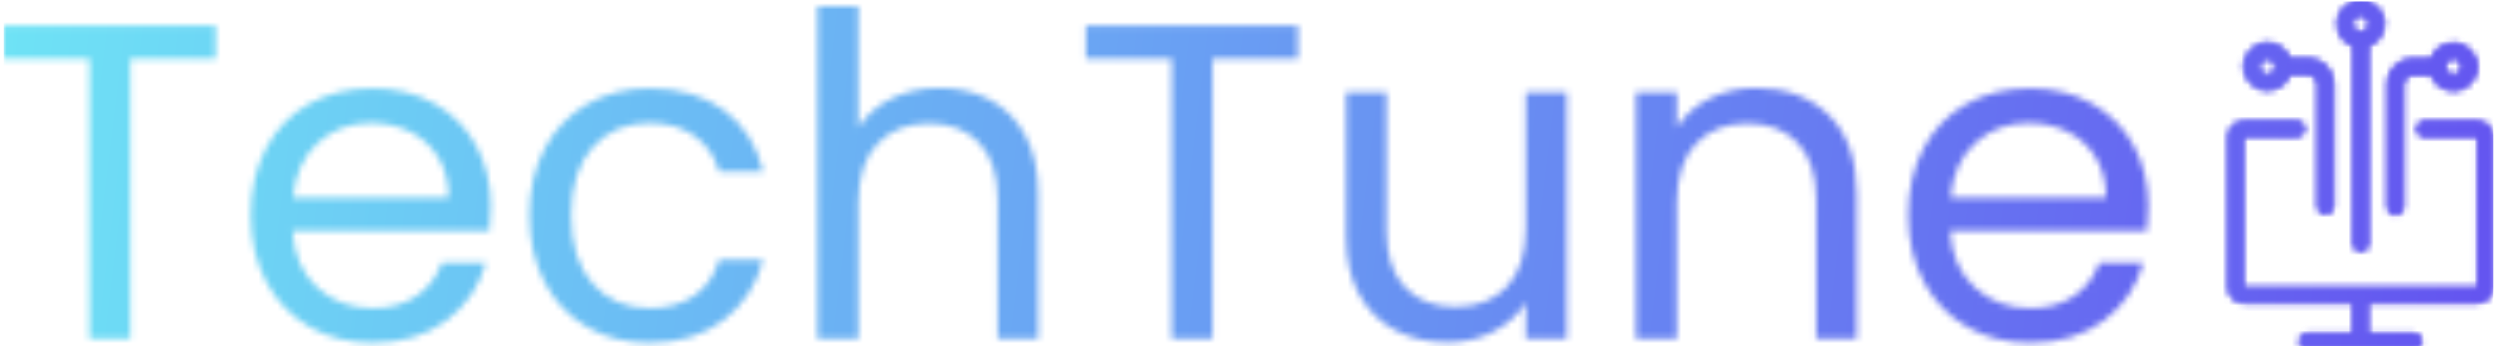<svg xmlns="http://www.w3.org/2000/svg" version="1.1" xmlns:xlink="http://www.w3.org/1999/xlink" xmlns:svgjs="http://svgjs.dev/svgjs" width="2000" height="277" viewBox="0 0 2000 277"><g transform="matrix(1,0,0,1,-1.212,1.077)"><svg viewBox="0 0 396 55" data-background-color="#040046" preserveAspectRatio="xMidYMid meet" height="277" width="2000" xmlns="http://www.w3.org/2000/svg" xmlns:xlink="http://www.w3.org/1999/xlink"><g id="tight-bounds" transform="matrix(1,0,0,1,0.24,-0.214)"><svg viewBox="0 0 395.52 55.428" height="55.428" width="395.52"><g><svg viewBox="0 0 459.158 64.346" height="55.428" width="395.52"><g transform="matrix(1,0,0,1,0,1.133)"><svg viewBox="0 0 395.52 62.08" height="62.08" width="395.52"><g id="textblocktransform"><svg viewBox="0 0 395.52 62.08" height="62.08" width="395.52" id="textblock"><g><svg viewBox="0 0 395.52 62.08" height="62.08" width="395.52"><g transform="matrix(1,0,0,1,0,0)"><svg width="395.52" viewBox="1.7 -37 238.58 37.45" height="62.08" data-palette-color="url(#88f3ddf6-488d-4b9b-bf34-f7f66915cc2a)"></svg></g></svg></g></svg></g></svg></g><g transform="matrix(1,0,0,1,410.176,0)"><svg viewBox="0 0 48.983 64.346" height="64.346" width="48.983"><g><svg xmlns="http://www.w3.org/2000/svg" xmlns:xlink="http://www.w3.org/1999/xlink" version="1.1" x="0" y="0" viewBox="14.5 3.3 71.1 93.4" enable-background="new 0 0 100 100" xml:space="preserve" height="64.346" width="48.983" class="icon-icon-0" data-fill-palette-color="accent" id="icon-0"></svg></g></svg></g></svg></g><defs></defs><mask id="981b07b0-7f70-4bba-945a-a53c8d11b2b7"><g id="SvgjsG1408"><svg viewBox="0 0 395.52 55.428" height="55.428" width="395.52"><g><svg viewBox="0 0 459.158 64.346" height="55.428" width="395.52"><g transform="matrix(1,0,0,1,0,1.133)"><svg viewBox="0 0 395.52 62.08" height="62.08" width="395.52"><g id="SvgjsG1407"><svg viewBox="0 0 395.52 62.08" height="62.08" width="395.52" id="SvgjsSvg1406"><g><svg viewBox="0 0 395.52 62.08" height="62.08" width="395.52"><g transform="matrix(1,0,0,1,0,0)"><svg width="395.52" viewBox="1.7 -37 238.58 37.45" height="62.08" data-palette-color="url(#88f3ddf6-488d-4b9b-bf34-f7f66915cc2a)"><path d="M1.7-34.85L25.3-34.85 25.3-31.15 15.8-31.15 15.8 0 11.25 0 11.25-31.15 1.7-31.15 1.7-34.85ZM55.9-14.75Q55.9-13.45 55.75-12L55.75-12 33.85-12Q34.1-7.95 36.62-5.68 39.15-3.4 42.75-3.4L42.75-3.4Q45.7-3.4 47.67-4.78 49.65-6.15 50.45-8.45L50.45-8.45 55.35-8.45Q54.25-4.5 50.95-2.02 47.65 0.45 42.75 0.45L42.75 0.45Q38.85 0.45 35.77-1.3 32.7-3.05 30.95-6.28 29.2-9.5 29.2-13.75L29.2-13.75Q29.2-18 30.9-21.2 32.6-24.4 35.67-26.13 38.75-27.85 42.75-27.85L42.75-27.85Q46.65-27.85 49.65-26.15 52.65-24.45 54.27-21.48 55.9-18.5 55.9-14.75L55.9-14.75ZM51.2-15.7Q51.2-18.3 50.05-20.18 48.9-22.05 46.92-23.03 44.95-24 42.55-24L42.55-24Q39.1-24 36.67-21.8 34.25-19.6 33.9-15.7L33.9-15.7 51.2-15.7ZM60.2-13.75Q60.2-18 61.9-21.18 63.59-24.35 66.62-26.1 69.65-27.85 73.55-27.85L73.55-27.85Q78.59-27.85 81.87-25.4 85.15-22.95 86.2-18.6L86.2-18.6 81.3-18.6Q80.59-21.1 78.57-22.55 76.55-24 73.55-24L73.55-24Q69.65-24 67.25-21.33 64.84-18.65 64.84-13.75L64.84-13.75Q64.84-8.8 67.25-6.1 69.65-3.4 73.55-3.4L73.55-3.4Q76.55-3.4 78.55-4.8 80.55-6.2 81.3-8.8L81.3-8.8 86.2-8.8Q85.09-4.6 81.8-2.08 78.5 0.45 73.55 0.45L73.55 0.45Q69.65 0.45 66.62-1.3 63.59-3.05 61.9-6.25 60.2-9.45 60.2-13.75L60.2-13.75ZM105.84-27.9Q108.94-27.9 111.44-26.58 113.94-25.25 115.37-22.6 116.79-19.95 116.79-16.15L116.79-16.15 116.79 0 112.29 0 112.29-15.5Q112.29-19.6 110.24-21.78 108.19-23.95 104.64-23.95L104.64-23.95Q101.04-23.95 98.92-21.7 96.79-19.45 96.79-15.15L96.79-15.15 96.79 0 92.24 0 92.24-37 96.79-37 96.79-23.5Q98.14-25.6 100.52-26.75 102.89-27.9 105.84-27.9L105.84-27.9ZM122.09-34.85L145.69-34.85 145.69-31.15 136.19-31.15 136.19 0 131.64 0 131.64-31.15 122.09-31.15 122.09-34.85ZM171.04-27.4L175.59-27.4 175.59 0 171.04 0 171.04-4.05Q169.74-1.95 167.41-0.78 165.09 0.4 162.29 0.4L162.29 0.4Q159.09 0.4 156.54-0.93 153.99-2.25 152.51-4.9 151.04-7.55 151.04-11.35L151.04-11.35 151.04-27.4 155.54-27.4 155.54-11.95Q155.54-7.9 157.59-5.73 159.64-3.55 163.19-3.55L163.19-3.55Q166.84-3.55 168.94-5.8 171.04-8.05 171.04-12.35L171.04-12.35 171.04-27.4ZM196.64-27.9Q201.64-27.9 204.74-24.88 207.84-21.85 207.84-16.15L207.84-16.15 207.84 0 203.34 0 203.34-15.5Q203.34-19.6 201.29-21.78 199.24-23.95 195.69-23.95L195.69-23.95Q192.09-23.95 189.96-21.7 187.84-19.45 187.84-15.15L187.84-15.15 187.84 0 183.29 0 183.29-27.4 187.84-27.4 187.84-23.5Q189.19-25.6 191.51-26.75 193.84-27.9 196.64-27.9L196.64-27.9ZM240.28-14.75Q240.28-13.45 240.13-12L240.13-12 218.23-12Q218.48-7.95 221.01-5.68 223.53-3.4 227.13-3.4L227.13-3.4Q230.08-3.4 232.06-4.78 234.03-6.15 234.83-8.45L234.83-8.45 239.73-8.45Q238.63-4.5 235.33-2.02 232.03 0.45 227.13 0.45L227.13 0.45Q223.23 0.45 220.16-1.3 217.08-3.05 215.33-6.28 213.58-9.5 213.58-13.75L213.58-13.75Q213.58-18 215.28-21.2 216.98-24.4 220.06-26.13 223.13-27.85 227.13-27.85L227.13-27.85Q231.03-27.85 234.03-26.15 237.03-24.45 238.66-21.48 240.28-18.5 240.28-14.75L240.28-14.75ZM235.58-15.7Q235.58-18.3 234.43-20.18 233.28-22.05 231.31-23.03 229.33-24 226.93-24L226.93-24Q223.48-24 221.06-21.8 218.63-19.6 218.28-15.7L218.28-15.7 235.58-15.7Z" opacity="1" transform="matrix(1,0,0,1,0,0)" fill="white" class="wordmark-text-0" id="SvgjsPath1405"></path></svg></g></svg></g></svg></g></svg></g><g transform="matrix(1,0,0,1,410.176,0)"><svg viewBox="0 0 48.983 64.346" height="64.346" width="48.983"><g><svg xmlns="http://www.w3.org/2000/svg" xmlns:xlink="http://www.w3.org/1999/xlink" version="1.1" x="0" y="0" viewBox="14.5 3.3 71.1 93.4" enable-background="new 0 0 100 100" xml:space="preserve" height="64.346" width="48.983" class="icon-icon-0" data-fill-palette-color="accent" id="SvgjsSvg1404"><path d="M52.1 84.4v8.1h12.2c1.2 0 2.1 1 2.1 2.1s-1 2.1-2.1 2.1H35.7c-1.2 0-2.1-1-2.1-2.1s1-2.1 2.1-2.1h12.2v-8.1H18.7c-2.3 0-4.2-1.9-4.2-4.2V39.9c0-2.3 1.9-4.2 4.2-4.2H33c1.2 0 2.1 1 2.1 2.1s-1 2.1-2.1 2.1H18.7l0 17.6v22.7l31.2 0c0 0 0 0 0.1 0 0 0 0 0 0.1 0l31.2 0 0-40.3-14.2 0c-1.2 0-2.1-1-2.1-2.1s1-2.1 2.1-2.1h14.3c2.3 0 4.2 1.9 4.2 4.2v40.3c0 2.3-1.9 4.2-4.2 4.2H52.1zM50.2 3.3c3.5 0.1 6.3 3 6.2 6.5-0.1 2.7-1.8 5-4.2 5.8v52.9c0 1.2-1 2.1-2.1 2.1-1.2 0-2.1-1-2.1-2.1V15.6c-0.9-0.3-1.8-0.9-2.5-1.6-1.2-1.2-1.8-2.8-1.8-4.5 0.1-3.4 2.9-6.2 6.4-6.2L50.2 3.3zM50.1 7.5L50.1 7.5c-1.2 0-2.1 0.9-2.2 2.1 0 0.6 0.2 1.1 0.6 1.5 0.4 0.4 0.9 0.6 1.5 0.7l0.1 0c1.1 0 2.1-0.9 2.1-2.1C52.1 8.5 51.2 7.6 50.1 7.5zM57.2 58.6V25.9c0-3.8 3.1-6.9 6.9-6.9h4.8c0.9-2.5 3.2-4.2 6-4.2 3.5 0 6.4 2.9 6.4 6.4s-2.9 6.4-6.4 6.4c-2.8 0-5.1-1.8-6-4.2h-4.8c-1.5 0-2.6 1.2-2.6 2.6v32.7c0 1.2-1 2.1-2.1 2.1C58.2 60.8 57.2 59.8 57.2 58.6zM72.8 21.2c0 1.2 0.9 2.1 2.1 2.1 1.2 0 2.1-0.9 2.1-2.1S76.1 19 74.9 19C73.7 19 72.8 20 72.8 21.2zM38.5 58.6V25.9c0-1.5-1.2-2.6-2.6-2.6h-4.8c-0.9 2.5-3.2 4.2-6 4.2-3.5 0-6.4-2.9-6.4-6.4s2.9-6.4 6.4-6.4c2.8 0 5.1 1.8 6 4.2h4.8c3.8 0 6.9 3.1 6.9 6.9v32.7c0 1.2-1 2.1-2.1 2.1S38.5 59.8 38.5 58.6zM27.2 21.2c0-1.2-0.9-2.1-2.1-2.1S23 20 23 21.2s0.9 2.1 2.1 2.1S27.2 22.3 27.2 21.2z" fill="black"></path></svg></g></svg></g></svg></g><defs><mask></mask></defs></svg><rect width="395.52" height="55.428" fill="black" stroke="none" visibility="hidden"></rect></g></mask><linearGradient x1="0" x2="1" y1="0.578" y2="0.595" id="88f3ddf6-488d-4b9b-bf34-f7f66915cc2a"><stop stop-color="#6ee2f5" offset="0"></stop><stop stop-color="#6454f0" offset="1"></stop></linearGradient><rect width="395.52" height="55.428" fill="url(#88f3ddf6-488d-4b9b-bf34-f7f66915cc2a)" mask="url(#981b07b0-7f70-4bba-945a-a53c8d11b2b7)" data-fill-palette-color="primary"></rect><mask id="b174dcc1-f8de-43c4-b4e8-c135cf7b0be6"><g id="SvgjsG1427"><svg viewBox="0 0 395.52 55.428" height="55.428" width="395.52"><g><svg viewBox="0 0 459.158 64.346" height="55.428" width="395.52"><g transform="matrix(1,0,0,1,0,1.133)"><svg viewBox="0 0 395.52 62.08" height="62.08" width="395.52"><g id="SvgjsG1426"><svg viewBox="0 0 395.52 62.08" height="62.08" width="395.52" id="SvgjsSvg1425"><g><svg viewBox="0 0 395.52 62.08" height="62.08" width="395.52"><g transform="matrix(1,0,0,1,0,0)"><svg width="395.52" viewBox="1.7 -37 238.58 37.45" height="62.08" data-palette-color="url(#88f3ddf6-488d-4b9b-bf34-f7f66915cc2a)"></svg></g></svg></g></svg></g></svg></g><g transform="matrix(1,0,0,1,410.176,0)"><svg viewBox="0 0 48.983 64.346" height="64.346" width="48.983"><g><svg xmlns="http://www.w3.org/2000/svg" xmlns:xlink="http://www.w3.org/1999/xlink" version="1.1" x="0" y="0" viewBox="14.5 3.3 71.1 93.4" enable-background="new 0 0 100 100" xml:space="preserve" height="64.346" width="48.983" class="icon-icon-0" data-fill-palette-color="accent" id="SvgjsSvg1424"><path d="M52.1 84.4v8.1h12.2c1.2 0 2.1 1 2.1 2.1s-1 2.1-2.1 2.1H35.7c-1.2 0-2.1-1-2.1-2.1s1-2.1 2.1-2.1h12.2v-8.1H18.7c-2.3 0-4.2-1.9-4.2-4.2V39.9c0-2.3 1.9-4.2 4.2-4.2H33c1.2 0 2.1 1 2.1 2.1s-1 2.1-2.1 2.1H18.7l0 17.6v22.7l31.2 0c0 0 0 0 0.1 0 0 0 0 0 0.1 0l31.2 0 0-40.3-14.2 0c-1.2 0-2.1-1-2.1-2.1s1-2.1 2.1-2.1h14.3c2.3 0 4.2 1.9 4.2 4.2v40.3c0 2.3-1.9 4.2-4.2 4.2H52.1zM50.2 3.3c3.5 0.1 6.3 3 6.2 6.5-0.1 2.7-1.8 5-4.2 5.8v52.9c0 1.2-1 2.1-2.1 2.1-1.2 0-2.1-1-2.1-2.1V15.6c-0.9-0.3-1.8-0.9-2.5-1.6-1.2-1.2-1.8-2.8-1.8-4.5 0.1-3.4 2.9-6.2 6.4-6.2L50.2 3.3zM50.1 7.5L50.1 7.5c-1.2 0-2.1 0.9-2.2 2.1 0 0.6 0.2 1.1 0.6 1.5 0.4 0.4 0.9 0.6 1.5 0.7l0.1 0c1.1 0 2.1-0.9 2.1-2.1C52.1 8.5 51.2 7.6 50.1 7.5zM57.2 58.6V25.9c0-3.8 3.1-6.9 6.9-6.9h4.8c0.9-2.5 3.2-4.2 6-4.2 3.5 0 6.4 2.9 6.4 6.4s-2.9 6.4-6.4 6.4c-2.8 0-5.1-1.8-6-4.2h-4.8c-1.5 0-2.6 1.2-2.6 2.6v32.7c0 1.2-1 2.1-2.1 2.1C58.2 60.8 57.2 59.8 57.2 58.6zM72.8 21.2c0 1.2 0.9 2.1 2.1 2.1 1.2 0 2.1-0.9 2.1-2.1S76.1 19 74.9 19C73.7 19 72.8 20 72.8 21.2zM38.5 58.6V25.9c0-1.5-1.2-2.6-2.6-2.6h-4.8c-0.9 2.5-3.2 4.2-6 4.2-3.5 0-6.4-2.9-6.4-6.4s2.9-6.4 6.4-6.4c2.8 0 5.1 1.8 6 4.2h4.8c3.8 0 6.9 3.1 6.9 6.9v32.7c0 1.2-1 2.1-2.1 2.1S38.5 59.8 38.5 58.6zM27.2 21.2c0-1.2-0.9-2.1-2.1-2.1S23 20 23 21.2s0.9 2.1 2.1 2.1S27.2 22.3 27.2 21.2z" fill="white"></path></svg></g></svg></g></svg></g><defs><mask></mask></defs><mask><g id="SvgjsG1423"><svg viewBox="0 0 395.52 55.428" height="55.428" width="395.52"><g><svg viewBox="0 0 459.158 64.346" height="55.428" width="395.52"><g transform="matrix(1,0,0,1,0,1.133)"><svg viewBox="0 0 395.52 62.08" height="62.08" width="395.52"><g id="SvgjsG1422"><svg viewBox="0 0 395.52 62.08" height="62.08" width="395.52" id="SvgjsSvg1421"><g><svg viewBox="0 0 395.52 62.08" height="62.08" width="395.52"><g transform="matrix(1,0,0,1,0,0)"><svg width="395.52" viewBox="1.7 -37 238.58 37.45" height="62.08" data-palette-color="url(#88f3ddf6-488d-4b9b-bf34-f7f66915cc2a)"><path d="M1.7-34.85L25.3-34.85 25.3-31.15 15.8-31.15 15.8 0 11.25 0 11.25-31.15 1.7-31.15 1.7-34.85ZM55.9-14.75Q55.9-13.45 55.75-12L55.75-12 33.85-12Q34.1-7.95 36.62-5.68 39.15-3.4 42.75-3.4L42.75-3.4Q45.7-3.4 47.67-4.78 49.65-6.15 50.45-8.45L50.45-8.45 55.35-8.45Q54.25-4.5 50.95-2.02 47.65 0.45 42.75 0.45L42.75 0.45Q38.85 0.45 35.77-1.3 32.7-3.05 30.95-6.28 29.2-9.5 29.2-13.75L29.2-13.75Q29.2-18 30.9-21.2 32.6-24.4 35.67-26.13 38.75-27.85 42.75-27.85L42.75-27.85Q46.65-27.85 49.65-26.15 52.65-24.45 54.27-21.48 55.9-18.5 55.9-14.75L55.9-14.75ZM51.2-15.7Q51.2-18.3 50.05-20.18 48.9-22.05 46.92-23.03 44.95-24 42.55-24L42.55-24Q39.1-24 36.67-21.8 34.25-19.6 33.9-15.7L33.9-15.7 51.2-15.7ZM60.2-13.75Q60.2-18 61.9-21.18 63.59-24.35 66.62-26.1 69.65-27.85 73.55-27.85L73.55-27.85Q78.59-27.85 81.87-25.4 85.15-22.95 86.2-18.6L86.2-18.6 81.3-18.6Q80.59-21.1 78.57-22.55 76.55-24 73.55-24L73.55-24Q69.65-24 67.25-21.33 64.84-18.65 64.84-13.75L64.84-13.75Q64.84-8.8 67.25-6.1 69.65-3.4 73.55-3.4L73.55-3.4Q76.55-3.4 78.55-4.8 80.55-6.2 81.3-8.8L81.3-8.8 86.2-8.8Q85.09-4.6 81.8-2.08 78.5 0.45 73.55 0.45L73.55 0.45Q69.65 0.45 66.62-1.3 63.59-3.05 61.9-6.25 60.2-9.45 60.2-13.75L60.2-13.75ZM105.84-27.9Q108.94-27.9 111.44-26.58 113.94-25.25 115.37-22.6 116.79-19.95 116.79-16.15L116.79-16.15 116.79 0 112.29 0 112.29-15.5Q112.29-19.6 110.24-21.78 108.19-23.95 104.64-23.95L104.64-23.95Q101.04-23.95 98.92-21.7 96.79-19.45 96.79-15.15L96.79-15.15 96.79 0 92.24 0 92.24-37 96.79-37 96.79-23.5Q98.14-25.6 100.52-26.75 102.89-27.9 105.84-27.9L105.84-27.9ZM122.09-34.85L145.69-34.85 145.69-31.15 136.19-31.15 136.19 0 131.64 0 131.64-31.15 122.09-31.15 122.09-34.85ZM171.04-27.4L175.59-27.4 175.59 0 171.04 0 171.04-4.05Q169.74-1.95 167.41-0.78 165.09 0.4 162.29 0.4L162.29 0.4Q159.09 0.4 156.54-0.93 153.99-2.25 152.51-4.9 151.04-7.55 151.04-11.35L151.04-11.35 151.04-27.4 155.54-27.4 155.54-11.95Q155.54-7.9 157.59-5.73 159.64-3.55 163.19-3.55L163.19-3.55Q166.84-3.55 168.94-5.8 171.04-8.05 171.04-12.35L171.04-12.35 171.04-27.4ZM196.64-27.9Q201.64-27.9 204.74-24.88 207.84-21.85 207.84-16.15L207.84-16.15 207.84 0 203.34 0 203.34-15.5Q203.34-19.6 201.29-21.78 199.24-23.95 195.69-23.95L195.69-23.95Q192.09-23.95 189.96-21.7 187.84-19.45 187.84-15.15L187.84-15.15 187.84 0 183.29 0 183.29-27.4 187.84-27.4 187.84-23.5Q189.19-25.6 191.51-26.75 193.84-27.9 196.64-27.9L196.64-27.9ZM240.28-14.75Q240.28-13.45 240.13-12L240.13-12 218.23-12Q218.48-7.95 221.01-5.68 223.53-3.4 227.13-3.4L227.13-3.4Q230.08-3.4 232.06-4.78 234.03-6.15 234.83-8.45L234.83-8.45 239.73-8.45Q238.63-4.5 235.33-2.02 232.03 0.45 227.13 0.45L227.13 0.45Q223.23 0.45 220.16-1.3 217.08-3.05 215.33-6.28 213.58-9.5 213.58-13.75L213.58-13.75Q213.58-18 215.28-21.2 216.98-24.4 220.06-26.13 223.13-27.85 227.13-27.85L227.13-27.85Q231.03-27.85 234.03-26.15 237.03-24.45 238.66-21.48 240.28-18.5 240.28-14.75L240.28-14.75ZM235.58-15.7Q235.58-18.3 234.43-20.18 233.28-22.05 231.31-23.03 229.33-24 226.93-24L226.93-24Q223.48-24 221.06-21.8 218.63-19.6 218.28-15.7L218.28-15.7 235.58-15.7Z" opacity="1" transform="matrix(1,0,0,1,0,0)" fill="black" class="wordmark-text-0" id="SvgjsPath1420"></path></svg></g></svg></g></svg></g></svg></g><g transform="matrix(1,0,0,1,410.176,0)"><svg viewBox="0 0 48.983 64.346" height="64.346" width="48.983"><g><svg xmlns="http://www.w3.org/2000/svg" xmlns:xlink="http://www.w3.org/1999/xlink" version="1.1" x="0" y="0" viewBox="14.5 3.3 71.1 93.4" enable-background="new 0 0 100 100" xml:space="preserve" height="64.346" width="48.983" class="icon-icon-0" data-fill-palette-color="accent" id="SvgjsSvg1419"><path d="M52.1 84.4v8.1h12.2c1.2 0 2.1 1 2.1 2.1s-1 2.1-2.1 2.1H35.7c-1.2 0-2.1-1-2.1-2.1s1-2.1 2.1-2.1h12.2v-8.1H18.7c-2.3 0-4.2-1.9-4.2-4.2V39.9c0-2.3 1.9-4.2 4.2-4.2H33c1.2 0 2.1 1 2.1 2.1s-1 2.1-2.1 2.1H18.7l0 17.6v22.7l31.2 0c0 0 0 0 0.1 0 0 0 0 0 0.1 0l31.2 0 0-40.3-14.2 0c-1.2 0-2.1-1-2.1-2.1s1-2.1 2.1-2.1h14.3c2.3 0 4.2 1.9 4.2 4.2v40.3c0 2.3-1.9 4.2-4.2 4.2H52.1zM50.2 3.3c3.5 0.1 6.3 3 6.2 6.5-0.1 2.7-1.8 5-4.2 5.8v52.9c0 1.2-1 2.1-2.1 2.1-1.2 0-2.1-1-2.1-2.1V15.6c-0.9-0.3-1.8-0.9-2.5-1.6-1.2-1.2-1.8-2.8-1.8-4.5 0.1-3.4 2.9-6.2 6.4-6.2L50.2 3.3zM50.1 7.5L50.1 7.5c-1.2 0-2.1 0.9-2.2 2.1 0 0.6 0.2 1.1 0.6 1.5 0.4 0.4 0.9 0.6 1.5 0.7l0.1 0c1.1 0 2.1-0.9 2.1-2.1C52.1 8.5 51.2 7.6 50.1 7.5zM57.2 58.6V25.9c0-3.8 3.1-6.9 6.9-6.9h4.8c0.9-2.5 3.2-4.2 6-4.2 3.5 0 6.4 2.9 6.4 6.4s-2.9 6.4-6.4 6.4c-2.8 0-5.1-1.8-6-4.2h-4.8c-1.5 0-2.6 1.2-2.6 2.6v32.7c0 1.2-1 2.1-2.1 2.1C58.2 60.8 57.2 59.8 57.2 58.6zM72.8 21.2c0 1.2 0.9 2.1 2.1 2.1 1.2 0 2.1-0.9 2.1-2.1S76.1 19 74.9 19C73.7 19 72.8 20 72.8 21.2zM38.5 58.6V25.9c0-1.5-1.2-2.6-2.6-2.6h-4.8c-0.9 2.5-3.2 4.2-6 4.2-3.5 0-6.4-2.9-6.4-6.4s2.9-6.4 6.4-6.4c2.8 0 5.1 1.8 6 4.2h4.8c3.8 0 6.9 3.1 6.9 6.9v32.7c0 1.2-1 2.1-2.1 2.1S38.5 59.8 38.5 58.6zM27.2 21.2c0-1.2-0.9-2.1-2.1-2.1S23 20 23 21.2s0.9 2.1 2.1 2.1S27.2 22.3 27.2 21.2z" fill="black"></path></svg></g></svg></g></svg></g><defs><mask></mask></defs></svg><rect width="395.52" height="55.428" fill="black" stroke="none" visibility="hidden"></rect></g></mask></svg><rect width="395.52" height="55.428" fill="black" stroke="none" visibility="hidden"></rect></g></mask><linearGradient x1="0" x2="1" y1="0.578" y2="0.595" id="bba06e81-b6ee-485b-9ff6-3da502b80336"><stop stop-color="#6ee2f5" offset="0"></stop><stop stop-color="#6454f0" offset="1"></stop></linearGradient><rect width="395.52" height="55.428" fill="url(#bba06e81-b6ee-485b-9ff6-3da502b80336)" mask="url(#b174dcc1-f8de-43c4-b4e8-c135cf7b0be6)" data-fill-palette-color="accent"></rect></svg><rect width="395.52" height="55.428" fill="none" stroke="none" visibility="hidden"></rect></g></svg></g></svg>